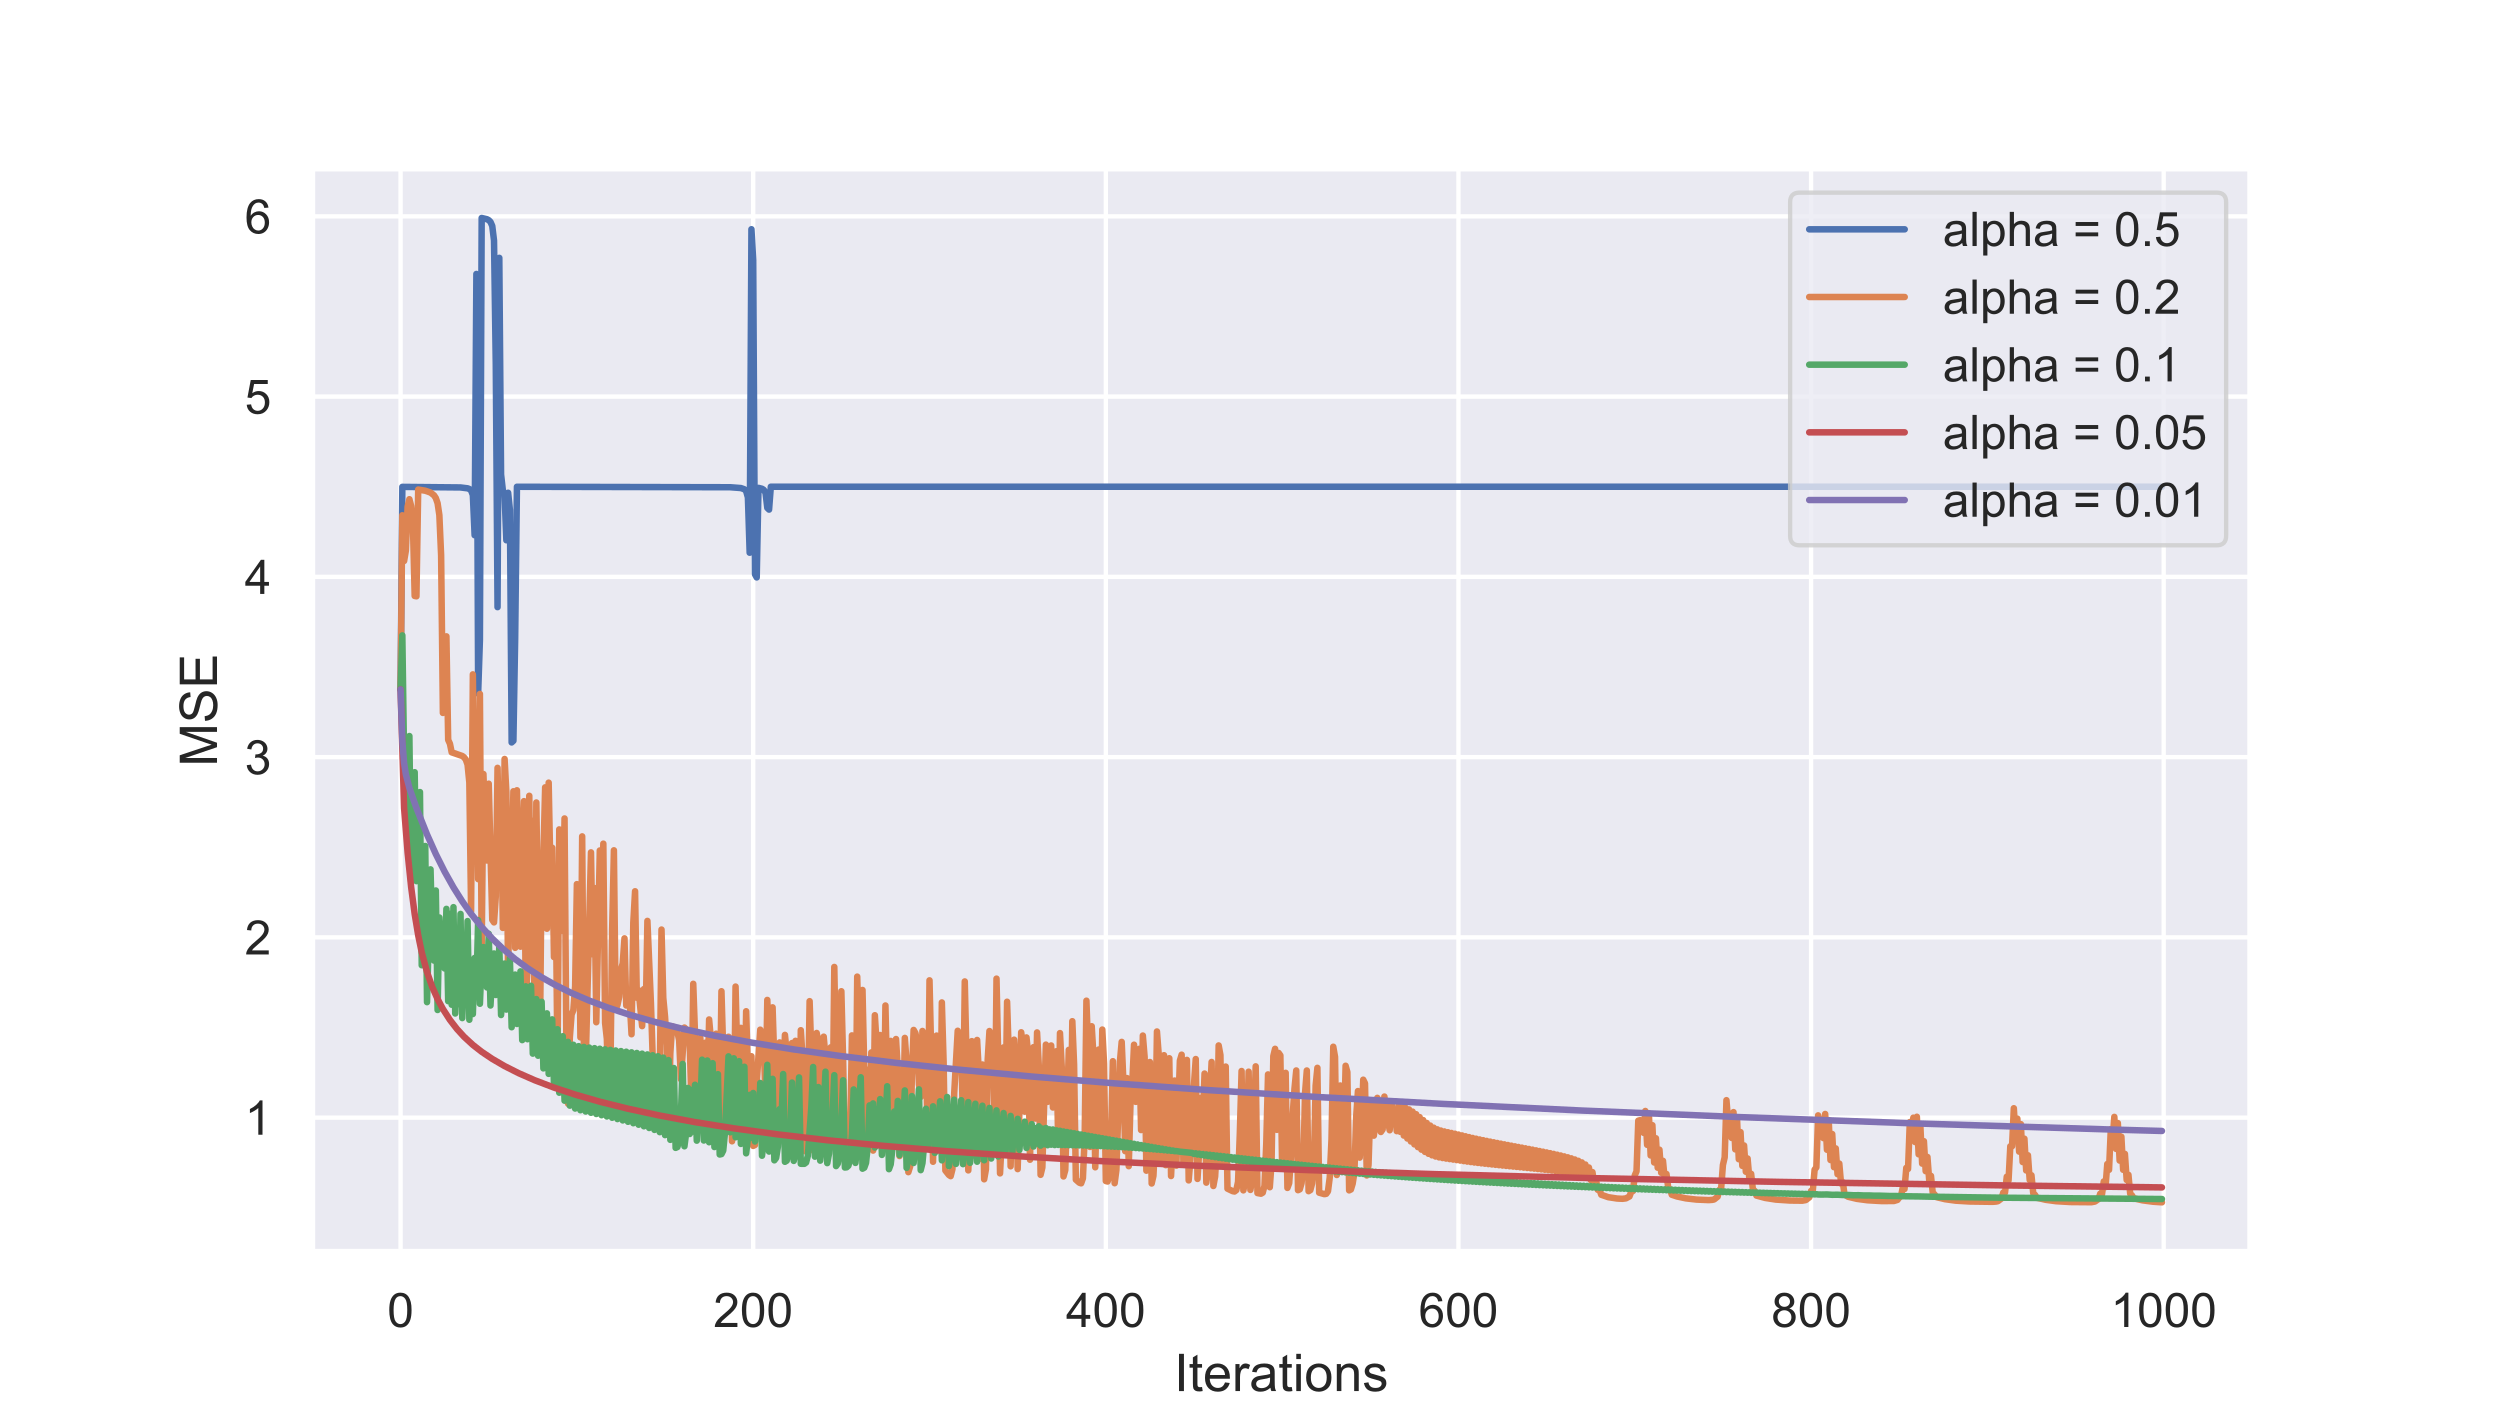 <?xml version="1.0" encoding="utf-8" standalone="no"?>
<!DOCTYPE svg PUBLIC "-//W3C//DTD SVG 1.1//EN"
  "http://www.w3.org/Graphics/SVG/1.1/DTD/svg11.dtd">
<!-- Created with matplotlib (https://matplotlib.org/) -->
<svg height="324pt" version="1.1" viewBox="0 0 576 324" width="576pt" xmlns="http://www.w3.org/2000/svg" xmlns:xlink="http://www.w3.org/1999/xlink">
 <defs>
  <style type="text/css">*{stroke-linecap:butt;stroke-linejoin:round;}</style>
 </defs>
 <g id="figure_1">
  <g id="patch_1">
   <path d="M 0 324 
L 576 324 
L 576 0 
L 0 0 
z
" style="fill:#ffffff;"/>
  </g>
  <g id="axes_1">
   <g id="patch_2">
    <path d="M 72 288.36 
L 518.4 288.36 
L 518.4 38.88 
L 72 38.88 
z
" style="fill:#eaeaf2;"/>
   </g>
   <g id="matplotlib.axis_1">
    <g id="xtick_1">
     <g id="line2d_1">
      <path clip-path="url(#pee619eac71)" d="M 92.291 288.36 
L 92.291 38.88 
" style="fill:none;stroke:#ffffff;stroke-linecap:round;"/>
     </g>
     <g id="text_1">
      <!-- 0 -->
      <g style="fill:#262626;" transform="translate(89.232 305.734)scale(0.11 -0.11)">
       <defs>
        <path d="M 4.156 35.297 
Q 4.156 48 6.766 55.734 
Q 9.375 63.484 14.516 67.672 
Q 19.672 71.875 27.484 71.875 
Q 33.25 71.875 37.594 69.547 
Q 41.938 67.234 44.766 62.859 
Q 47.609 58.5 49.219 52.219 
Q 50.828 45.953 50.828 35.297 
Q 50.828 22.703 48.234 14.969 
Q 45.656 7.234 40.5 3 
Q 35.359 -1.219 27.484 -1.219 
Q 17.141 -1.219 11.234 6.203 
Q 4.156 15.141 4.156 35.297 
z
M 13.188 35.297 
Q 13.188 17.672 17.312 11.828 
Q 21.438 6 27.484 6 
Q 33.547 6 37.672 11.859 
Q 41.797 17.719 41.797 35.297 
Q 41.797 52.984 37.672 58.781 
Q 33.547 64.594 27.391 64.594 
Q 21.344 64.594 17.719 59.469 
Q 13.188 52.938 13.188 35.297 
z
" id="ArialMT-48"/>
       </defs>
       <use xlink:href="#ArialMT-48"/>
      </g>
     </g>
    </g>
    <g id="xtick_2">
     <g id="line2d_2">
      <path clip-path="url(#pee619eac71)" d="M 173.536 288.36 
L 173.536 38.88 
" style="fill:none;stroke:#ffffff;stroke-linecap:round;"/>
     </g>
     <g id="text_2">
      <!-- 200 -->
      <g style="fill:#262626;" transform="translate(164.36 305.734)scale(0.11 -0.11)">
       <defs>
        <path d="M 50.344 8.453 
L 50.344 0 
L 3.031 0 
Q 2.938 3.172 4.047 6.109 
Q 5.859 10.938 9.828 15.625 
Q 13.812 20.312 21.344 26.469 
Q 33.016 36.031 37.109 41.625 
Q 41.219 47.219 41.219 52.203 
Q 41.219 57.422 37.469 61 
Q 33.734 64.594 27.734 64.594 
Q 21.391 64.594 17.578 60.781 
Q 13.766 56.984 13.719 50.25 
L 4.688 51.172 
Q 5.609 61.281 11.656 66.578 
Q 17.719 71.875 27.938 71.875 
Q 38.234 71.875 44.234 66.156 
Q 50.25 60.453 50.25 52 
Q 50.25 47.703 48.484 43.547 
Q 46.734 39.406 42.656 34.812 
Q 38.578 30.219 29.109 22.219 
Q 21.188 15.578 18.938 13.203 
Q 16.703 10.844 15.234 8.453 
z
" id="ArialMT-50"/>
       </defs>
       <use xlink:href="#ArialMT-50"/>
       <use x="55.615" xlink:href="#ArialMT-48"/>
       <use x="111.23" xlink:href="#ArialMT-48"/>
      </g>
     </g>
    </g>
    <g id="xtick_3">
     <g id="line2d_3">
      <path clip-path="url(#pee619eac71)" d="M 254.781 288.36 
L 254.781 38.88 
" style="fill:none;stroke:#ffffff;stroke-linecap:round;"/>
     </g>
     <g id="text_3">
      <!-- 400 -->
      <g style="fill:#262626;" transform="translate(245.605 305.734)scale(0.11 -0.11)">
       <defs>
        <path d="M 32.328 0 
L 32.328 17.141 
L 1.266 17.141 
L 1.266 25.203 
L 33.938 71.578 
L 41.109 71.578 
L 41.109 25.203 
L 50.781 25.203 
L 50.781 17.141 
L 41.109 17.141 
L 41.109 0 
z
M 32.328 25.203 
L 32.328 57.469 
L 9.906 25.203 
z
" id="ArialMT-52"/>
       </defs>
       <use xlink:href="#ArialMT-52"/>
       <use x="55.615" xlink:href="#ArialMT-48"/>
       <use x="111.23" xlink:href="#ArialMT-48"/>
      </g>
     </g>
    </g>
    <g id="xtick_4">
     <g id="line2d_4">
      <path clip-path="url(#pee619eac71)" d="M 336.026 288.36 
L 336.026 38.88 
" style="fill:none;stroke:#ffffff;stroke-linecap:round;"/>
     </g>
     <g id="text_4">
      <!-- 600 -->
      <g style="fill:#262626;" transform="translate(326.85 305.734)scale(0.11 -0.11)">
       <defs>
        <path d="M 49.75 54.047 
L 41.016 53.375 
Q 39.844 58.547 37.703 60.891 
Q 34.125 64.656 28.906 64.656 
Q 24.703 64.656 21.531 62.312 
Q 17.391 59.281 14.984 53.469 
Q 12.594 47.656 12.5 36.922 
Q 15.672 41.75 20.266 44.094 
Q 24.859 46.438 29.891 46.438 
Q 38.672 46.438 44.844 39.969 
Q 51.031 33.5 51.031 23.25 
Q 51.031 16.5 48.125 10.719 
Q 45.219 4.938 40.141 1.859 
Q 35.062 -1.219 28.609 -1.219 
Q 17.625 -1.219 10.688 6.859 
Q 3.766 14.938 3.766 33.5 
Q 3.766 54.25 11.422 63.672 
Q 18.109 71.875 29.438 71.875 
Q 37.891 71.875 43.281 67.141 
Q 48.688 62.406 49.75 54.047 
z
M 13.875 23.188 
Q 13.875 18.656 15.797 14.5 
Q 17.719 10.359 21.188 8.172 
Q 24.656 6 28.469 6 
Q 34.031 6 38.031 10.484 
Q 42.047 14.984 42.047 22.703 
Q 42.047 30.125 38.078 34.391 
Q 34.125 38.672 28.125 38.672 
Q 22.172 38.672 18.016 34.391 
Q 13.875 30.125 13.875 23.188 
z
" id="ArialMT-54"/>
       </defs>
       <use xlink:href="#ArialMT-54"/>
       <use x="55.615" xlink:href="#ArialMT-48"/>
       <use x="111.23" xlink:href="#ArialMT-48"/>
      </g>
     </g>
    </g>
    <g id="xtick_5">
     <g id="line2d_5">
      <path clip-path="url(#pee619eac71)" d="M 417.27 288.36 
L 417.27 38.88 
" style="fill:none;stroke:#ffffff;stroke-linecap:round;"/>
     </g>
     <g id="text_5">
      <!-- 800 -->
      <g style="fill:#262626;" transform="translate(408.095 305.734)scale(0.11 -0.11)">
       <defs>
        <path d="M 17.672 38.812 
Q 12.203 40.828 9.562 44.531 
Q 6.938 48.25 6.938 53.422 
Q 6.938 61.234 12.547 66.547 
Q 18.172 71.875 27.484 71.875 
Q 36.859 71.875 42.578 66.422 
Q 48.297 60.984 48.297 53.172 
Q 48.297 48.188 45.672 44.5 
Q 43.062 40.828 37.75 38.812 
Q 44.344 36.672 47.781 31.875 
Q 51.219 27.094 51.219 20.453 
Q 51.219 11.281 44.719 5.031 
Q 38.234 -1.219 27.641 -1.219 
Q 17.047 -1.219 10.547 5.047 
Q 4.047 11.328 4.047 20.703 
Q 4.047 27.688 7.594 32.391 
Q 11.141 37.109 17.672 38.812 
z
M 15.922 53.719 
Q 15.922 48.641 19.188 45.406 
Q 22.469 42.188 27.688 42.188 
Q 32.766 42.188 36.016 45.375 
Q 39.266 48.578 39.266 53.219 
Q 39.266 58.062 35.906 61.359 
Q 32.562 64.656 27.594 64.656 
Q 22.562 64.656 19.234 61.422 
Q 15.922 58.203 15.922 53.719 
z
M 13.094 20.656 
Q 13.094 16.891 14.875 13.375 
Q 16.656 9.859 20.172 7.922 
Q 23.688 6 27.734 6 
Q 34.031 6 38.125 10.047 
Q 42.234 14.109 42.234 20.359 
Q 42.234 26.703 38.016 30.859 
Q 33.797 35.016 27.438 35.016 
Q 21.234 35.016 17.156 30.906 
Q 13.094 26.812 13.094 20.656 
z
" id="ArialMT-56"/>
       </defs>
       <use xlink:href="#ArialMT-56"/>
       <use x="55.615" xlink:href="#ArialMT-48"/>
       <use x="111.23" xlink:href="#ArialMT-48"/>
      </g>
     </g>
    </g>
    <g id="xtick_6">
     <g id="line2d_6">
      <path clip-path="url(#pee619eac71)" d="M 498.515 288.36 
L 498.515 38.88 
" style="fill:none;stroke:#ffffff;stroke-linecap:round;"/>
     </g>
     <g id="text_6">
      <!-- 1000 -->
      <g style="fill:#262626;" transform="translate(486.281 305.734)scale(0.11 -0.11)">
       <defs>
        <path d="M 37.25 0 
L 28.469 0 
L 28.469 56 
Q 25.297 52.984 20.141 49.953 
Q 14.984 46.922 10.891 45.406 
L 10.891 53.906 
Q 18.266 57.375 23.781 62.297 
Q 29.297 67.234 31.594 71.875 
L 37.25 71.875 
z
" id="ArialMT-49"/>
       </defs>
       <use xlink:href="#ArialMT-49"/>
       <use x="55.615" xlink:href="#ArialMT-48"/>
       <use x="111.23" xlink:href="#ArialMT-48"/>
       <use x="166.846" xlink:href="#ArialMT-48"/>
      </g>
     </g>
    </g>
    <g id="text_7">
     <!-- Iterations -->
     <g style="fill:#262626;" transform="translate(270.522 320.509)scale(0.12 -0.12)">
      <defs>
       <path d="M 9.328 0 
L 9.328 71.578 
L 18.797 71.578 
L 18.797 0 
z
" id="ArialMT-73"/>
       <path d="M 25.781 7.859 
L 27.047 0.094 
Q 23.344 -0.688 20.406 -0.688 
Q 15.625 -0.688 12.984 0.828 
Q 10.359 2.344 9.281 4.812 
Q 8.203 7.281 8.203 15.188 
L 8.203 45.016 
L 1.766 45.016 
L 1.766 51.859 
L 8.203 51.859 
L 8.203 64.703 
L 16.938 69.969 
L 16.938 51.859 
L 25.781 51.859 
L 25.781 45.016 
L 16.938 45.016 
L 16.938 14.703 
Q 16.938 10.938 17.406 9.859 
Q 17.875 8.797 18.922 8.156 
Q 19.969 7.516 21.922 7.516 
Q 23.391 7.516 25.781 7.859 
z
" id="ArialMT-116"/>
       <path d="M 42.094 16.703 
L 51.172 15.578 
Q 49.031 7.625 43.219 3.219 
Q 37.406 -1.172 28.375 -1.172 
Q 17 -1.172 10.328 5.828 
Q 3.656 12.844 3.656 25.484 
Q 3.656 38.578 10.391 45.797 
Q 17.141 53.031 27.875 53.031 
Q 38.281 53.031 44.875 45.953 
Q 51.469 38.875 51.469 26.031 
Q 51.469 25.25 51.422 23.688 
L 12.75 23.688 
Q 13.234 15.141 17.578 10.594 
Q 21.922 6.062 28.422 6.062 
Q 33.25 6.062 36.672 8.594 
Q 40.094 11.141 42.094 16.703 
z
M 13.234 30.906 
L 42.188 30.906 
Q 41.609 37.453 38.875 40.719 
Q 34.672 45.797 27.984 45.797 
Q 21.922 45.797 17.797 41.75 
Q 13.672 37.703 13.234 30.906 
z
" id="ArialMT-101"/>
       <path d="M 6.5 0 
L 6.5 51.859 
L 14.406 51.859 
L 14.406 44 
Q 17.438 49.516 20 51.266 
Q 22.562 53.031 25.641 53.031 
Q 30.078 53.031 34.672 50.203 
L 31.641 42.047 
Q 28.422 43.953 25.203 43.953 
Q 22.312 43.953 20.016 42.219 
Q 17.719 40.484 16.75 37.406 
Q 15.281 32.719 15.281 27.156 
L 15.281 0 
z
" id="ArialMT-114"/>
       <path d="M 40.438 6.391 
Q 35.547 2.25 31.031 0.531 
Q 26.516 -1.172 21.344 -1.172 
Q 12.797 -1.172 8.203 3 
Q 3.609 7.172 3.609 13.672 
Q 3.609 17.484 5.344 20.625 
Q 7.078 23.781 9.891 25.688 
Q 12.703 27.594 16.219 28.562 
Q 18.797 29.25 24.031 29.891 
Q 34.672 31.156 39.703 32.906 
Q 39.75 34.719 39.75 35.203 
Q 39.75 40.578 37.25 42.781 
Q 33.891 45.75 27.25 45.75 
Q 21.047 45.75 18.094 43.578 
Q 15.141 41.406 13.719 35.891 
L 5.125 37.062 
Q 6.297 42.578 8.984 45.969 
Q 11.672 49.359 16.75 51.188 
Q 21.828 53.031 28.516 53.031 
Q 35.156 53.031 39.297 51.469 
Q 43.453 49.906 45.406 47.531 
Q 47.359 45.172 48.141 41.547 
Q 48.578 39.312 48.578 33.453 
L 48.578 21.734 
Q 48.578 9.469 49.141 6.219 
Q 49.703 2.984 51.375 0 
L 42.188 0 
Q 40.828 2.734 40.438 6.391 
z
M 39.703 26.031 
Q 34.906 24.078 25.344 22.703 
Q 19.922 21.922 17.672 20.938 
Q 15.438 19.969 14.203 18.094 
Q 12.984 16.219 12.984 13.922 
Q 12.984 10.406 15.641 8.062 
Q 18.312 5.719 23.438 5.719 
Q 28.516 5.719 32.469 7.938 
Q 36.422 10.156 38.281 14.016 
Q 39.703 17 39.703 22.797 
z
" id="ArialMT-97"/>
       <path d="M 6.641 61.469 
L 6.641 71.578 
L 15.438 71.578 
L 15.438 61.469 
z
M 6.641 0 
L 6.641 51.859 
L 15.438 51.859 
L 15.438 0 
z
" id="ArialMT-105"/>
       <path d="M 3.328 25.922 
Q 3.328 40.328 11.328 47.266 
Q 18.016 53.031 27.641 53.031 
Q 38.328 53.031 45.109 46.016 
Q 51.906 39.016 51.906 26.656 
Q 51.906 16.656 48.906 10.906 
Q 45.906 5.172 40.156 2 
Q 34.422 -1.172 27.641 -1.172 
Q 16.75 -1.172 10.031 5.812 
Q 3.328 12.797 3.328 25.922 
z
M 12.359 25.922 
Q 12.359 15.969 16.703 11.016 
Q 21.047 6.062 27.641 6.062 
Q 34.188 6.062 38.531 11.031 
Q 42.875 16.016 42.875 26.219 
Q 42.875 35.844 38.5 40.797 
Q 34.125 45.75 27.641 45.75 
Q 21.047 45.75 16.703 40.812 
Q 12.359 35.891 12.359 25.922 
z
" id="ArialMT-111"/>
       <path d="M 6.594 0 
L 6.594 51.859 
L 14.5 51.859 
L 14.5 44.484 
Q 20.219 53.031 31 53.031 
Q 35.688 53.031 39.625 51.344 
Q 43.562 49.656 45.516 46.922 
Q 47.469 44.188 48.25 40.438 
Q 48.734 37.984 48.734 31.891 
L 48.734 0 
L 39.938 0 
L 39.938 31.547 
Q 39.938 36.922 38.906 39.578 
Q 37.891 42.234 35.281 43.812 
Q 32.672 45.406 29.156 45.406 
Q 23.531 45.406 19.453 41.844 
Q 15.375 38.281 15.375 28.328 
L 15.375 0 
z
" id="ArialMT-110"/>
       <path d="M 3.078 15.484 
L 11.766 16.844 
Q 12.5 11.625 15.844 8.844 
Q 19.188 6.062 25.203 6.062 
Q 31.25 6.062 34.172 8.516 
Q 37.109 10.984 37.109 14.312 
Q 37.109 17.281 34.516 19 
Q 32.719 20.172 25.531 21.969 
Q 15.875 24.422 12.141 26.203 
Q 8.406 27.984 6.469 31.125 
Q 4.547 34.281 4.547 38.094 
Q 4.547 41.547 6.125 44.5 
Q 7.719 47.469 10.453 49.422 
Q 12.5 50.922 16.031 51.969 
Q 19.578 53.031 23.641 53.031 
Q 29.734 53.031 34.344 51.266 
Q 38.969 49.516 41.156 46.5 
Q 43.359 43.5 44.188 38.484 
L 35.594 37.312 
Q 35.016 41.312 32.203 43.547 
Q 29.391 45.797 24.266 45.797 
Q 18.219 45.797 15.625 43.797 
Q 13.031 41.797 13.031 39.109 
Q 13.031 37.406 14.109 36.031 
Q 15.188 34.625 17.484 33.688 
Q 18.797 33.203 25.25 31.453 
Q 34.578 28.953 38.25 27.359 
Q 41.938 25.781 44.031 22.75 
Q 46.141 19.734 46.141 15.234 
Q 46.141 10.844 43.578 6.953 
Q 41.016 3.078 36.172 0.953 
Q 31.344 -1.172 25.25 -1.172 
Q 15.141 -1.172 9.844 3.031 
Q 4.547 7.234 3.078 15.484 
z
" id="ArialMT-115"/>
      </defs>
      <use xlink:href="#ArialMT-73"/>
      <use x="27.783" xlink:href="#ArialMT-116"/>
      <use x="55.566" xlink:href="#ArialMT-101"/>
      <use x="111.182" xlink:href="#ArialMT-114"/>
      <use x="144.482" xlink:href="#ArialMT-97"/>
      <use x="200.098" xlink:href="#ArialMT-116"/>
      <use x="227.881" xlink:href="#ArialMT-105"/>
      <use x="250.098" xlink:href="#ArialMT-111"/>
      <use x="305.713" xlink:href="#ArialMT-110"/>
      <use x="361.328" xlink:href="#ArialMT-115"/>
     </g>
    </g>
   </g>
   <g id="matplotlib.axis_2">
    <g id="ytick_1">
     <g id="line2d_7">
      <path clip-path="url(#pee619eac71)" d="M 72 257.504 
L 518.4 257.504 
" style="fill:none;stroke:#ffffff;stroke-linecap:round;"/>
     </g>
     <g id="text_8">
      <!-- 1 -->
      <g style="fill:#262626;" transform="translate(56.383 261.441)scale(0.11 -0.11)">
       <use xlink:href="#ArialMT-49"/>
      </g>
     </g>
    </g>
    <g id="ytick_2">
     <g id="line2d_8">
      <path clip-path="url(#pee619eac71)" d="M 72 215.972 
L 518.4 215.972 
" style="fill:none;stroke:#ffffff;stroke-linecap:round;"/>
     </g>
     <g id="text_9">
      <!-- 2 -->
      <g style="fill:#262626;" transform="translate(56.383 219.909)scale(0.11 -0.11)">
       <use xlink:href="#ArialMT-50"/>
      </g>
     </g>
    </g>
    <g id="ytick_3">
     <g id="line2d_9">
      <path clip-path="url(#pee619eac71)" d="M 72 174.441 
L 518.4 174.441 
" style="fill:none;stroke:#ffffff;stroke-linecap:round;"/>
     </g>
     <g id="text_10">
      <!-- 3 -->
      <g style="fill:#262626;" transform="translate(56.383 178.377)scale(0.11 -0.11)">
       <defs>
        <path d="M 4.203 18.891 
L 12.984 20.062 
Q 14.5 12.594 18.141 9.297 
Q 21.781 6 27 6 
Q 33.203 6 37.469 10.297 
Q 41.75 14.594 41.75 20.953 
Q 41.75 27 37.797 30.922 
Q 33.844 34.859 27.734 34.859 
Q 25.25 34.859 21.531 33.891 
L 22.516 41.609 
Q 23.391 41.5 23.922 41.5 
Q 29.547 41.5 34.031 44.422 
Q 38.531 47.359 38.531 53.469 
Q 38.531 58.297 35.25 61.469 
Q 31.984 64.656 26.812 64.656 
Q 21.688 64.656 18.266 61.422 
Q 14.844 58.203 13.875 51.766 
L 5.078 53.328 
Q 6.688 62.156 12.391 67.016 
Q 18.109 71.875 26.609 71.875 
Q 32.469 71.875 37.391 69.359 
Q 42.328 66.844 44.938 62.5 
Q 47.562 58.156 47.562 53.266 
Q 47.562 48.641 45.062 44.828 
Q 42.578 41.016 37.703 38.766 
Q 44.047 37.312 47.562 32.688 
Q 51.078 28.078 51.078 21.141 
Q 51.078 11.766 44.234 5.25 
Q 37.406 -1.266 26.953 -1.266 
Q 17.531 -1.266 11.297 4.344 
Q 5.078 9.969 4.203 18.891 
z
" id="ArialMT-51"/>
       </defs>
       <use xlink:href="#ArialMT-51"/>
      </g>
     </g>
    </g>
    <g id="ytick_4">
     <g id="line2d_10">
      <path clip-path="url(#pee619eac71)" d="M 72 132.909 
L 518.4 132.909 
" style="fill:none;stroke:#ffffff;stroke-linecap:round;"/>
     </g>
     <g id="text_11">
      <!-- 4 -->
      <g style="fill:#262626;" transform="translate(56.383 136.846)scale(0.11 -0.11)">
       <use xlink:href="#ArialMT-52"/>
      </g>
     </g>
    </g>
    <g id="ytick_5">
     <g id="line2d_11">
      <path clip-path="url(#pee619eac71)" d="M 72 91.377 
L 518.4 91.377 
" style="fill:none;stroke:#ffffff;stroke-linecap:round;"/>
     </g>
     <g id="text_12">
      <!-- 5 -->
      <g style="fill:#262626;" transform="translate(56.383 95.314)scale(0.11 -0.11)">
       <defs>
        <path d="M 4.156 18.75 
L 13.375 19.531 
Q 14.406 12.797 18.141 9.391 
Q 21.875 6 27.156 6 
Q 33.5 6 37.891 10.781 
Q 42.281 15.578 42.281 23.484 
Q 42.281 31 38.062 35.344 
Q 33.844 39.703 27 39.703 
Q 22.75 39.703 19.328 37.766 
Q 15.922 35.844 13.969 32.766 
L 5.719 33.844 
L 12.641 70.609 
L 48.25 70.609 
L 48.25 62.203 
L 19.672 62.203 
L 15.828 42.969 
Q 22.266 47.469 29.344 47.469 
Q 38.719 47.469 45.156 40.969 
Q 51.609 34.469 51.609 24.266 
Q 51.609 14.547 45.953 7.469 
Q 39.062 -1.219 27.156 -1.219 
Q 17.391 -1.219 11.203 4.25 
Q 5.031 9.719 4.156 18.75 
z
" id="ArialMT-53"/>
       </defs>
       <use xlink:href="#ArialMT-53"/>
      </g>
     </g>
    </g>
    <g id="ytick_6">
     <g id="line2d_12">
      <path clip-path="url(#pee619eac71)" d="M 72 49.845 
L 518.4 49.845 
" style="fill:none;stroke:#ffffff;stroke-linecap:round;"/>
     </g>
     <g id="text_13">
      <!-- 6 -->
      <g style="fill:#262626;" transform="translate(56.383 53.782)scale(0.11 -0.11)">
       <use xlink:href="#ArialMT-54"/>
      </g>
     </g>
    </g>
    <g id="text_14">
     <!-- MSE -->
     <g style="fill:#262626;" transform="translate(49.998 176.622)rotate(-90)scale(0.12 -0.12)">
      <defs>
       <path d="M 7.422 0 
L 7.422 71.578 
L 21.688 71.578 
L 38.625 20.906 
Q 40.969 13.812 42.047 10.297 
Q 43.266 14.203 45.844 21.781 
L 62.984 71.578 
L 75.734 71.578 
L 75.734 0 
L 66.609 0 
L 66.609 59.906 
L 45.797 0 
L 37.25 0 
L 16.547 60.938 
L 16.547 0 
z
" id="ArialMT-77"/>
       <path d="M 4.5 23 
L 13.422 23.781 
Q 14.062 18.406 16.375 14.969 
Q 18.703 11.531 23.578 9.406 
Q 28.469 7.281 34.578 7.281 
Q 39.984 7.281 44.141 8.891 
Q 48.297 10.5 50.312 13.297 
Q 52.344 16.109 52.344 19.438 
Q 52.344 22.797 50.391 25.312 
Q 48.438 27.828 43.953 29.547 
Q 41.062 30.672 31.203 33.031 
Q 21.344 35.406 17.391 37.5 
Q 12.25 40.188 9.734 44.156 
Q 7.234 48.141 7.234 53.078 
Q 7.234 58.5 10.297 63.203 
Q 13.375 67.922 19.281 70.359 
Q 25.203 72.797 32.422 72.797 
Q 40.375 72.797 46.453 70.234 
Q 52.547 67.672 55.812 62.688 
Q 59.078 57.719 59.328 51.422 
L 50.25 50.734 
Q 49.516 57.516 45.281 60.984 
Q 41.062 64.453 32.812 64.453 
Q 24.219 64.453 20.281 61.297 
Q 16.359 58.156 16.359 53.719 
Q 16.359 49.859 19.141 47.359 
Q 21.875 44.875 33.422 42.266 
Q 44.969 39.656 49.266 37.703 
Q 55.516 34.812 58.484 30.391 
Q 61.469 25.984 61.469 20.219 
Q 61.469 14.5 58.203 9.438 
Q 54.938 4.391 48.797 1.578 
Q 42.672 -1.219 35.016 -1.219 
Q 25.297 -1.219 18.719 1.609 
Q 12.156 4.438 8.422 10.125 
Q 4.688 15.828 4.5 23 
z
" id="ArialMT-83"/>
       <path d="M 7.906 0 
L 7.906 71.578 
L 59.672 71.578 
L 59.672 63.141 
L 17.391 63.141 
L 17.391 41.219 
L 56.984 41.219 
L 56.984 32.812 
L 17.391 32.812 
L 17.391 8.453 
L 61.328 8.453 
L 61.328 0 
z
" id="ArialMT-69"/>
      </defs>
      <use xlink:href="#ArialMT-77"/>
      <use x="83.301" xlink:href="#ArialMT-83"/>
      <use x="150" xlink:href="#ArialMT-69"/>
     </g>
    </g>
   </g>
   <g id="line2d_13">
    <path clip-path="url(#pee619eac71)" d="M 92.291 158.866 
L 92.697 112.176 
L 106.103 112.308 
L 107.727 112.509 
L 108.134 112.661 
L 108.54 112.993 
L 108.946 114.069 
L 109.352 123.312 
L 109.759 63.125 
L 110.165 159.763 
L 110.571 147.42 
L 110.977 50.22 
L 112.196 50.509 
L 112.602 50.727 
L 113.008 51.131 
L 113.415 52.067 
L 113.821 55.411 
L 114.227 83.998 
L 114.633 139.883 
L 115.039 59.412 
L 115.446 109.323 
L 115.852 112.912 
L 116.258 114.159 
L 116.664 124.473 
L 117.071 113.538 
L 117.477 117.447 
L 117.883 171.055 
L 118.289 170.676 
L 118.695 146.982 
L 119.102 112.152 
L 168.255 112.261 
L 170.692 112.447 
L 171.505 112.728 
L 171.911 113.145 
L 172.317 114.604 
L 172.723 127.345 
L 173.13 52.818 
L 173.536 59.95 
L 173.942 132.294 
L 174.348 133.037 
L 174.754 112.407 
L 175.567 112.609 
L 175.973 112.865 
L 176.379 113.551 
L 176.786 117.013 
L 177.192 117.41 
L 177.598 112.144 
L 498.109 112.145 
L 498.109 112.145 
" style="fill:none;stroke:#4c72b0;stroke-linecap:round;stroke-width:1.5;"/>
   </g>
   <g id="line2d_14">
    <path clip-path="url(#pee619eac71)" d="M 92.291 158.866 
L 92.697 118.721 
L 93.103 129.249 
L 93.51 126.859 
L 93.916 116.735 
L 94.322 115.021 
L 94.728 116.594 
L 95.134 120.743 
L 95.541 137.311 
L 95.947 137.387 
L 96.353 112.796 
L 97.978 113.06 
L 99.197 113.489 
L 100.009 114.131 
L 100.415 114.76 
L 100.822 115.937 
L 101.228 118.685 
L 101.634 127.954 
L 102.04 164.26 
L 102.447 163.462 
L 102.853 146.615 
L 103.259 170.464 
L 103.665 171.361 
L 104.071 173.338 
L 106.509 174.18 
L 106.915 174.484 
L 107.321 175.007 
L 107.727 176.169 
L 108.134 180.303 
L 108.54 209.945 
L 108.946 155.376 
L 109.352 192.421 
L 109.759 172.026 
L 110.165 202.553 
L 110.571 159.887 
L 110.977 218.964 
L 111.383 178.335 
L 111.79 190.032 
L 112.196 198.26 
L 112.602 180.568 
L 113.415 211.92 
L 113.821 212.518 
L 114.227 206.594 
L 114.633 176.916 
L 115.039 197.022 
L 115.446 180.772 
L 115.852 213.793 
L 116.258 174.871 
L 116.664 182.506 
L 117.071 225.95 
L 117.477 192.193 
L 117.883 199.514 
L 118.289 182.31 
L 118.695 218.38 
L 119.102 182.082 
L 119.508 204.438 
L 119.914 218.113 
L 120.32 198.455 
L 120.727 184.584 
L 121.133 230.53 
L 121.539 223.095 
L 121.945 183.352 
L 122.352 223.335 
L 122.758 189.125 
L 123.164 234.291 
L 123.57 184.898 
L 124.383 241.668 
L 124.789 199.995 
L 125.195 197.32 
L 125.601 181.403 
L 126.008 213.975 
L 126.414 180.325 
L 126.82 200.996 
L 127.226 195.315 
L 127.632 220.509 
L 128.039 205.423 
L 128.445 246.086 
L 128.851 191.096 
L 129.257 194.372 
L 129.664 214.468 
L 130.07 188.576 
L 130.476 239.17 
L 130.882 254.289 
L 131.288 239.028 
L 131.695 233.735 
L 132.101 232.737 
L 132.507 227.262 
L 132.913 203.704 
L 133.32 203.898 
L 133.726 239.005 
L 134.132 192.704 
L 134.538 243.956 
L 134.944 244.981 
L 136.163 196.39 
L 136.569 219.875 
L 136.976 204.61 
L 137.382 235.52 
L 138.194 195.961 
L 138.6 210.928 
L 139.007 194.381 
L 139.413 235.685 
L 139.819 239.361 
L 140.225 254.207 
L 140.632 248.274 
L 141.038 214.19 
L 141.444 195.914 
L 141.85 232.578 
L 142.257 231.563 
L 142.663 229.696 
L 143.069 223.458 
L 143.475 221.951 
L 143.881 216.197 
L 144.288 231.671 
L 144.694 230.612 
L 145.1 230.966 
L 145.506 238.289 
L 145.913 212.543 
L 146.319 205.348 
L 146.725 229.879 
L 147.131 228.148 
L 147.944 236.415 
L 148.35 227.881 
L 148.756 234.607 
L 149.162 212.176 
L 149.975 231.108 
L 150.381 243.63 
L 150.787 250.729 
L 151.193 248.255 
L 151.6 253.131 
L 152.006 248.765 
L 152.412 214.171 
L 152.818 229.895 
L 153.225 234.252 
L 153.631 240.792 
L 154.037 261.518 
L 154.443 242.667 
L 154.849 236.461 
L 155.256 236.665 
L 155.662 237.015 
L 156.068 237.726 
L 156.474 239.668 
L 156.881 248.657 
L 157.693 236.749 
L 158.099 237.156 
L 158.505 238.029 
L 158.912 240.66 
L 159.318 254.373 
L 159.724 226.669 
L 160.537 249.857 
L 160.943 241.177 
L 161.349 239.144 
L 161.755 245.451 
L 162.162 257.552 
L 162.568 240.222 
L 162.974 251.61 
L 163.38 234.885 
L 163.786 239.392 
L 164.599 253.383 
L 165.005 238.171 
L 165.411 241.064 
L 165.818 256.417 
L 166.224 228.381 
L 166.63 242.164 
L 167.036 260.472 
L 167.442 243.524 
L 167.849 238.865 
L 168.255 243.974 
L 168.661 262.953 
L 169.067 258.647 
L 169.474 227.308 
L 170.286 259.953 
L 170.692 236.821 
L 171.098 241.201 
L 171.505 256.757 
L 171.911 232.994 
L 172.723 259.681 
L 173.13 243.359 
L 173.536 264.017 
L 173.942 263.799 
L 174.348 249.467 
L 175.161 237.237 
L 175.567 238.069 
L 175.973 240.54 
L 176.379 253.63 
L 176.786 230.386 
L 177.192 240.807 
L 177.598 254.905 
L 178.004 232.094 
L 178.41 244.76 
L 178.817 262.916 
L 179.629 240.178 
L 180.035 240.367 
L 180.442 252.174 
L 180.848 238.44 
L 181.254 242.386 
L 181.66 262.414 
L 182.067 242.502 
L 182.473 240.321 
L 182.879 251.865 
L 183.285 239.809 
L 183.691 242.081 
L 184.098 261.431 
L 184.504 237.363 
L 184.91 243.653 
L 185.316 265.174 
L 185.723 265.306 
L 186.129 254.79 
L 186.535 230.67 
L 186.941 243.005 
L 187.347 265.051 
L 188.16 238 
L 188.566 240.149 
L 188.972 250.951 
L 189.379 242.43 
L 189.785 238.851 
L 190.191 243.593 
L 190.597 266.97 
L 191.003 263.697 
L 191.41 241.3 
L 191.816 258.635 
L 192.222 222.787 
L 193.035 266.947 
L 193.441 262.188 
L 193.847 228.384 
L 194.253 244.082 
L 194.659 267.2 
L 195.066 267.939 
L 195.472 268.187 
L 195.878 261.582 
L 196.284 238.556 
L 196.691 242.211 
L 197.097 264.222 
L 197.503 225.015 
L 198.315 257.68 
L 198.722 228.092 
L 199.534 264.84 
L 199.94 246.47 
L 200.347 264.107 
L 200.753 242.486 
L 201.159 265.092 
L 201.565 233.91 
L 201.971 240.552 
L 202.378 253.368 
L 202.784 238.473 
L 203.19 241.693 
L 203.596 260.38 
L 204.003 231.67 
L 204.409 249.097 
L 204.815 254.568 
L 205.221 239.83 
L 206.034 256.718 
L 206.44 239.395 
L 206.846 246.16 
L 207.252 266.353 
L 207.659 247.983 
L 208.065 260.274 
L 208.471 239.138 
L 208.877 244.806 
L 209.284 270.065 
L 209.69 268.758 
L 210.096 247.712 
L 210.502 237.301 
L 210.908 238.014 
L 211.315 239.996 
L 211.721 249.805 
L 212.127 252.73 
L 212.533 237.54 
L 212.94 238.584 
L 213.346 242.139 
L 213.752 263.888 
L 214.158 225.87 
L 214.564 243.123 
L 214.971 267.667 
L 215.377 247.384 
L 215.783 238.6 
L 216.189 242.167 
L 216.596 263.61 
L 217.002 230.965 
L 217.408 244.632 
L 217.814 269.688 
L 218.627 270.707 
L 219.033 270.985 
L 219.439 269.39 
L 219.845 251.957 
L 220.658 237.492 
L 221.064 238.423 
L 221.47 241.4 
L 221.876 259.238 
L 222.283 226.127 
L 222.689 243.753 
L 223.095 269.657 
L 223.501 260.454 
L 223.908 239.882 
L 224.314 248.874 
L 224.72 260.357 
L 225.126 239.611 
L 225.533 247.225 
L 225.939 266.978 
L 226.345 245.263 
L 226.751 271.708 
L 227.157 269.407 
L 227.564 244.105 
L 227.97 237.553 
L 228.376 238.544 
L 228.782 241.827 
L 229.189 262.049 
L 229.595 225.48 
L 230.001 243.9 
L 230.407 270.346 
L 230.813 262.523 
L 231.22 241.322 
L 231.626 258.519 
L 232.032 230.799 
L 232.438 243.331 
L 232.845 268.709 
L 233.251 251.787 
L 233.657 239.539 
L 234.063 246.671 
L 234.469 269.36 
L 234.876 255.768 
L 235.282 237.84 
L 235.688 241.008 
L 236.094 256.13 
L 236.501 239.031 
L 236.907 242.965 
L 237.313 267.202 
L 237.719 246.314 
L 238.125 241.261 
L 238.532 257.723 
L 238.938 237.876 
L 239.344 245.707 
L 239.75 270.677 
L 240.157 269 
L 240.969 240.683 
L 241.375 253.864 
L 242.188 240.88 
L 242.594 255.167 
L 243 243.586 
L 243.406 242.205 
L 243.813 263.587 
L 244.219 238.026 
L 244.625 245.843 
L 245.031 271.054 
L 245.438 269.585 
L 246.25 241.889 
L 246.656 261.924 
L 247.062 235.287 
L 247.469 245.237 
L 247.875 271.793 
L 248.687 272.5 
L 249.094 272.637 
L 249.5 271.495 
L 249.906 262.143 
L 250.312 230.56 
L 250.718 242.257 
L 251.125 264.254 
L 251.531 236.451 
L 251.937 243.308 
L 252.343 268.944 
L 252.75 253.068 
L 253.156 241.81 
L 253.562 261.365 
L 253.968 237.215 
L 254.374 245.071 
L 254.781 272.109 
L 255.187 272.22 
L 255.593 271.031 
L 255.999 261.539 
L 256.406 244.501 
L 256.812 272.611 
L 257.218 269.55 
L 258.03 244.573 
L 258.437 240.05 
L 258.843 249.526 
L 259.249 265.23 
L 259.655 248.391 
L 260.062 268.689 
L 260.468 254.175 
L 260.874 249.544 
L 261.28 240.702 
L 261.686 253.869 
L 262.093 251.403 
L 262.499 241.648 
L 262.905 260.364 
L 263.311 238.593 
L 263.718 243.482 
L 264.124 269.725 
L 264.936 244.691 
L 265.343 272.674 
L 265.749 270.921 
L 266.155 262.82 
L 266.561 237.655 
L 266.967 242.965 
L 267.374 267.804 
L 267.78 249.066 
L 268.186 243.121 
L 268.592 268.456 
L 268.999 251.866 
L 269.405 243.819 
L 269.811 270.956 
L 270.217 262.279 
L 270.623 248.96 
L 271.03 268.569 
L 271.842 244.391 
L 272.248 243.002 
L 272.655 267.986 
L 273.061 250.584 
L 273.467 244.202 
L 273.873 271.962 
L 274.279 267.021 
L 274.686 255.772 
L 275.498 244.007 
L 275.904 271.62 
L 276.311 264.898 
L 276.717 252.952 
L 277.123 258.241 
L 277.529 247.35 
L 277.935 272.477 
L 278.342 269.28 
L 278.748 253.234 
L 279.154 244.683 
L 279.56 273.253 
L 279.967 271.067 
L 280.373 263.895 
L 280.779 240.873 
L 281.185 243.095 
L 281.591 268.566 
L 281.998 252.511 
L 282.404 245.742 
L 282.81 273.866 
L 284.029 274.449 
L 284.435 274.519 
L 284.841 274.206 
L 285.248 272.31 
L 285.654 261.165 
L 286.06 246.763 
L 286.466 274.255 
L 286.872 272.35 
L 287.279 261.226 
L 287.685 246.916 
L 288.091 274.154 
L 288.497 271.818 
L 289.31 245.689 
L 289.716 274.882 
L 290.528 275.031 
L 290.935 274.785 
L 291.341 273.198 
L 291.747 263.488 
L 292.153 247.548 
L 292.56 273.536 
L 292.966 268.041 
L 293.372 243.329 
L 293.778 241.65 
L 294.184 260.313 
L 294.591 242.592 
L 294.997 243.173 
L 295.403 269.125 
L 295.809 253.497 
L 296.216 247.182 
L 296.622 273.695 
L 297.028 272.595 
L 297.434 266.686 
L 297.84 256.891 
L 298.247 250.836 
L 298.653 246.638 
L 299.059 274.219 
L 299.465 274.018 
L 299.872 272.618 
L 300.278 268.903 
L 300.684 251.833 
L 301.09 246.644 
L 301.496 274.445 
L 301.903 274.201 
L 302.309 272.652 
L 302.715 268.521 
L 303.121 250.126 
L 303.528 246.03 
L 303.934 274.792 
L 305.152 275.135 
L 305.559 275.051 
L 305.965 274.477 
L 306.371 271.303 
L 306.777 262.541 
L 307.184 241.17 
L 307.59 243.504 
L 307.996 270.72 
L 308.402 257.883 
L 308.809 250.103 
L 309.215 269.332 
L 309.621 262.687 
L 310.027 245.553 
L 310.433 247.016 
L 310.84 274.26 
L 311.246 274.057 
L 311.652 272.712 
L 312.058 270.144 
L 312.465 257.266 
L 312.871 251.384 
L 313.277 266.719 
L 313.683 260.161 
L 314.089 248.765 
L 314.496 249.611 
L 314.902 270.823 
L 315.308 268.396 
L 315.714 255.661 
L 316.121 253.866 
L 316.527 261.658 
L 316.933 258.693 
L 317.339 252.947 
L 317.745 254.575 
L 318.152 260.807 
L 318.558 260.216 
L 318.964 252.649 
L 319.37 256.362 
L 319.777 258.136 
L 320.183 260.409 
L 320.589 253.733 
L 320.995 258.725 
L 321.401 255.662 
L 321.808 260.616 
L 322.214 254.658 
L 322.62 260.777 
L 323.026 255.028 
L 323.433 261.634 
L 323.839 255.232 
L 324.245 262.309 
L 324.651 255.617 
L 325.057 262.996 
L 325.464 256.12 
L 325.87 263.661 
L 326.276 256.72 
L 326.682 264.292 
L 327.089 257.385 
L 327.495 264.875 
L 327.901 258.073 
L 328.307 265.393 
L 328.714 258.738 
L 329.12 265.833 
L 329.526 259.332 
L 329.932 266.186 
L 330.338 259.821 
L 330.745 266.456 
L 331.151 260.198 
L 331.557 266.658 
L 331.963 260.477 
L 332.37 266.812 
L 332.776 260.688 
L 333.182 266.938 
L 333.588 260.865 
L 333.994 267.053 
L 334.401 261.035 
L 334.807 267.167 
L 335.213 261.212 
L 335.619 267.283 
L 336.026 261.401 
L 336.432 267.4 
L 336.838 261.598 
L 337.244 267.517 
L 337.65 261.796 
L 338.057 267.63 
L 338.463 261.992 
L 338.869 267.738 
L 339.275 262.18 
L 339.682 267.84 
L 340.088 262.36 
L 340.494 267.937 
L 340.9 262.533 
L 341.306 268.03 
L 341.713 262.701 
L 342.119 268.12 
L 342.525 262.865 
L 342.931 268.207 
L 343.338 263.026 
L 343.744 268.292 
L 344.15 263.185 
L 344.556 268.376 
L 344.962 263.343 
L 345.369 268.459 
L 345.775 263.5 
L 346.181 268.54 
L 346.587 263.656 
L 346.994 268.621 
L 347.4 263.81 
L 347.806 268.701 
L 348.212 263.964 
L 348.619 268.78 
L 349.025 264.116 
L 349.431 268.859 
L 349.837 264.268 
L 350.243 268.938 
L 350.65 264.421 
L 351.056 269.016 
L 351.462 264.573 
L 351.868 269.096 
L 352.275 264.726 
L 352.681 269.176 
L 353.087 264.881 
L 353.493 269.257 
L 353.899 265.037 
L 354.306 269.339 
L 354.712 265.195 
L 355.118 269.423 
L 355.524 265.356 
L 355.931 269.509 
L 356.337 265.52 
L 356.743 269.598 
L 357.149 265.689 
L 357.555 269.69 
L 357.962 265.863 
L 358.368 269.786 
L 358.774 266.043 
L 359.18 269.887 
L 359.587 266.232 
L 359.993 269.994 
L 360.399 266.433 
L 360.805 270.11 
L 361.211 266.648 
L 361.618 270.237 
L 362.024 266.883 
L 362.43 270.379 
L 362.836 267.146 
L 363.243 270.543 
L 363.649 267.452 
L 364.055 270.741 
L 364.461 267.825 
L 364.867 270.994 
L 365.274 268.309 
L 365.68 271.344 
L 366.086 268.993 
L 366.492 271.875 
L 366.899 270.054 
L 367.305 272.754 
L 367.711 271.783 
L 368.117 274.126 
L 368.524 274.094 
L 368.93 275.272 
L 370.555 275.833 
L 372.586 276.143 
L 373.804 276.203 
L 374.617 276.102 
L 375.429 275.664 
L 375.836 274.571 
L 376.242 274.409 
L 376.648 270.817 
L 377.054 269.87 
L 377.46 258.205 
L 377.867 258.086 
L 378.273 258.158 
L 378.679 261.008 
L 379.085 255.972 
L 379.492 263.765 
L 379.898 256.538 
L 380.304 266.217 
L 380.71 259.243 
L 381.116 267.837 
L 381.523 262.257 
L 381.929 269.042 
L 382.335 264.889 
L 382.741 270.204 
L 383.148 267.451 
L 383.554 271.653 
L 383.96 270.489 
L 384.366 273.747 
L 384.772 274.012 
L 385.179 275.269 
L 386.397 275.675 
L 388.429 276.104 
L 390.866 276.384 
L 393.709 276.505 
L 394.522 276.444 
L 394.928 276.355 
L 395.741 275.71 
L 396.147 274.156 
L 396.553 273.811 
L 396.959 268.414 
L 397.365 266.657 
L 397.772 253.485 
L 398.178 258.359 
L 398.584 258.74 
L 398.99 262.181 
L 399.397 256.234 
L 399.803 264.814 
L 400.209 257.695 
L 400.615 267.087 
L 401.021 260.837 
L 401.428 268.611 
L 401.834 263.918 
L 402.24 269.973 
L 402.646 266.916 
L 403.053 271.632 
L 403.459 270.445 
L 403.865 274.023 
L 404.271 274.369 
L 404.677 275.46 
L 406.709 276.008 
L 409.146 276.386 
L 412.396 276.605 
L 415.239 276.638 
L 416.052 276.498 
L 416.864 275.868 
L 417.27 274.389 
L 417.677 274.185 
L 418.083 269.508 
L 418.489 268.954 
L 418.895 256.987 
L 419.302 258.777 
L 419.708 258.614 
L 420.114 262.224 
L 420.52 256.66 
L 420.926 264.9 
L 421.333 258.072 
L 421.739 267.268 
L 422.145 261.283 
L 422.551 268.923 
L 422.958 264.594 
L 423.364 270.529 
L 423.77 268.085 
L 424.176 272.693 
L 424.582 272.413 
L 424.989 275.246 
L 425.801 275.736 
L 427.832 276.218 
L 430.27 276.544 
L 433.519 276.729 
L 436.363 276.713 
L 437.175 276.459 
L 437.582 275.918 
L 437.988 275.62 
L 438.394 273.603 
L 438.8 273.954 
L 439.207 269.083 
L 439.613 269.324 
L 440.019 258.527 
L 440.425 260.406 
L 440.831 257.516 
L 441.238 263.127 
L 441.644 257.301 
L 442.05 265.95 
L 442.456 259.467 
L 442.863 268.096 
L 443.269 262.935 
L 443.675 269.841 
L 444.081 266.562 
L 444.487 271.918 
L 444.894 270.922 
L 445.3 274.79 
L 445.706 275.173 
L 446.112 275.806 
L 448.143 276.297 
L 450.581 276.635 
L 453.831 276.828 
L 459.112 276.905 
L 459.924 276.837 
L 460.33 276.743 
L 461.143 276.135 
L 461.549 274.769 
L 461.955 274.777 
L 462.361 271.111 
L 462.768 271.988 
L 463.174 264.107 
L 463.58 264.094 
L 463.986 255.34 
L 464.392 261.993 
L 464.799 257.735 
L 465.205 265.333 
L 465.611 259.003 
L 466.017 267.737 
L 466.424 262.355 
L 466.83 269.671 
L 467.236 266.174 
L 467.642 271.88 
L 468.048 270.778 
L 468.455 274.914 
L 468.861 275.294 
L 469.267 275.953 
L 471.298 276.433 
L 473.736 276.762 
L 476.985 276.95 
L 481.86 276.992 
L 482.673 276.839 
L 483.485 276.273 
L 483.891 275.032 
L 484.297 275.178 
L 484.704 272.214 
L 485.11 273.502 
L 485.516 268.188 
L 485.922 269.526 
L 486.329 260.152 
L 486.735 262.864 
L 487.141 257.329 
L 487.547 264.707 
L 487.953 258.756 
L 488.36 267.396 
L 488.766 261.898 
L 489.172 269.52 
L 489.578 265.855 
L 489.985 271.861 
L 490.391 270.674 
L 490.797 275.041 
L 491.203 275.415 
L 491.61 276.092 
L 493.641 276.562 
L 496.078 276.882 
L 498.109 277.017 
L 498.109 277.017 
" style="fill:none;stroke:#dd8452;stroke-linecap:round;stroke-width:1.5;"/>
   </g>
   <g id="line2d_15">
    <path clip-path="url(#pee619eac71)" d="M 92.291 158.866 
L 92.697 146.392 
L 93.103 174.578 
L 93.51 186.76 
L 93.916 194.236 
L 94.322 169.585 
L 94.728 203.044 
L 95.541 177.917 
L 95.947 203.017 
L 96.353 200.599 
L 96.759 182.496 
L 97.166 222.395 
L 97.572 202.19 
L 97.978 194.92 
L 98.384 230.893 
L 99.197 200.307 
L 99.603 216.212 
L 100.009 221.33 
L 100.415 205.173 
L 100.822 232.704 
L 101.228 211.39 
L 101.634 220.068 
L 102.04 219.839 
L 102.447 223.132 
L 102.853 209.406 
L 103.259 230.664 
L 103.665 210.526 
L 104.071 231.49 
L 104.478 209.012 
L 104.884 233.506 
L 105.29 219.808 
L 105.696 231.364 
L 106.103 210.569 
L 106.509 234.564 
L 106.915 222.252 
L 107.321 231.028 
L 107.727 212.216 
L 108.134 234.95 
L 108.54 225.47 
L 108.946 233.633 
L 109.352 220.716 
L 109.759 227.821 
L 110.165 212.01 
L 110.571 231.267 
L 110.977 221.114 
L 111.383 218.208 
L 111.79 225.34 
L 112.196 227.507 
L 112.602 215.141 
L 113.008 231.667 
L 113.415 224.444 
L 113.821 219.68 
L 114.227 229.248 
L 114.633 228.92 
L 115.039 217.952 
L 115.446 233.858 
L 116.258 222.003 
L 116.664 232.605 
L 117.071 231.229 
L 117.477 220.767 
L 117.883 236.673 
L 118.695 224.544 
L 119.102 235.922 
L 119.508 233.816 
L 119.914 223.801 
L 120.32 239.64 
L 121.133 227.25 
L 121.539 239.433 
L 121.945 236.605 
L 122.352 227.124 
L 122.758 242.757 
L 123.57 230.185 
L 123.976 243.238 
L 124.383 239.663 
L 124.789 230.803 
L 125.195 246.156 
L 126.008 233.475 
L 126.414 247.419 
L 126.82 243.118 
L 127.226 234.864 
L 127.632 249.963 
L 128.039 244.709 
L 128.445 237.133 
L 128.851 251.758 
L 129.257 246.765 
L 129.664 238.747 
L 130.07 253.598 
L 130.476 248.151 
L 130.882 240.044 
L 131.288 254.744 
L 131.695 249.034 
L 132.101 240.71 
L 132.507 255.407 
L 132.913 249.454 
L 133.32 241.032 
L 133.726 255.796 
L 134.132 249.683 
L 134.538 241.214 
L 134.944 256.098 
L 135.351 249.855 
L 135.757 241.358 
L 136.163 256.38 
L 136.569 250.015 
L 136.976 241.494 
L 137.382 256.661 
L 137.788 250.178 
L 138.194 241.628 
L 138.6 256.946 
L 139.007 250.347 
L 139.413 241.762 
L 139.819 257.236 
L 140.225 250.523 
L 140.632 241.897 
L 141.038 257.531 
L 141.85 242.034 
L 142.257 257.834 
L 143.069 242.172 
L 143.475 258.143 
L 144.288 242.313 
L 144.694 258.462 
L 145.506 242.457 
L 145.913 258.791 
L 146.725 242.607 
L 147.131 259.135 
L 147.944 242.765 
L 148.35 259.498 
L 149.162 242.935 
L 149.569 259.89 
L 149.975 252.593 
L 150.381 243.126 
L 150.787 260.328 
L 151.193 253.076 
L 151.6 243.357 
L 152.006 260.846 
L 152.412 253.746 
L 152.818 243.676 
L 153.225 261.53 
L 153.631 254.85 
L 154.037 244.254 
L 154.443 262.618 
L 154.849 257.316 
L 155.256 246.078 
L 155.662 264.467 
L 156.068 264.283 
L 156.474 262.8 
L 156.881 256.765 
L 157.287 245.129 
L 157.693 264.103 
L 158.099 260.978 
L 158.505 250.668 
L 158.912 261.268 
L 159.318 251.13 
L 159.724 260.725 
L 160.13 249.925 
L 160.537 262.808 
L 160.943 254.67 
L 161.349 255.346 
L 161.755 244.148 
L 162.162 262.772 
L 162.568 255.419 
L 162.974 244.345 
L 163.38 263.174 
L 163.786 256.221 
L 164.193 244.958 
L 164.599 264.277 
L 165.005 259.111 
L 165.411 247.491 
L 165.818 265.994 
L 166.224 265.903 
L 166.63 265.101 
L 167.036 260.922 
L 167.849 243.388 
L 168.255 260.887 
L 169.067 243.831 
L 169.474 262.028 
L 170.286 244.494 
L 170.692 263.556 
L 171.098 256.387 
L 171.505 245.784 
L 171.911 265.727 
L 172.317 262.335 
L 172.723 252.27 
L 173.13 262.132 
L 173.536 251.826 
L 173.942 263.003 
L 174.348 253.423 
L 174.754 260.627 
L 175.161 249.522 
L 175.567 266.279 
L 175.973 262.989 
L 176.786 245.335 
L 177.192 265.323 
L 177.598 259.683 
L 178.004 248.562 
L 178.41 267.337 
L 178.817 266.804 
L 179.223 264.232 
L 179.629 255.54 
L 180.035 258.432 
L 180.442 247.458 
L 180.848 267.678 
L 181.254 267.426 
L 181.66 265.981 
L 182.067 260.607 
L 182.473 249.418 
L 182.879 267.47 
L 183.285 265.59 
L 183.691 259.313 
L 184.098 248.239 
L 184.504 268.134 
L 185.316 268.144 
L 185.723 267.835 
L 186.129 266.265 
L 186.941 254.88 
L 187.347 245.835 
L 187.754 266.499 
L 188.16 261.251 
L 188.566 250.459 
L 188.972 267.409 
L 189.379 263.718 
L 190.191 246.911 
L 190.597 267.984 
L 191.003 265.797 
L 191.41 258.472 
L 191.816 257.1 
L 192.222 247.718 
L 192.628 268.663 
L 193.035 268.096 
L 193.441 265.551 
L 193.847 258.809 
L 194.253 248.893 
L 194.659 268.995 
L 195.066 268.946 
L 195.472 268.572 
L 195.878 266.82 
L 196.284 261.28 
L 196.691 251.008 
L 197.097 267.939 
L 197.503 264.127 
L 198.315 248.203 
L 198.722 269.266 
L 199.128 269.036 
L 199.534 267.918 
L 199.94 263.974 
L 200.347 254.675 
L 200.753 263.592 
L 201.159 254.23 
L 201.565 264.396 
L 201.971 255.562 
L 202.378 262.618 
L 202.784 253.227 
L 203.19 266.09 
L 203.596 258.853 
L 204.003 258.875 
L 204.409 250.273 
L 204.815 269.38 
L 205.221 268.253 
L 205.628 264.541 
L 206.034 256.099 
L 206.44 262.576 
L 206.846 253.646 
L 207.252 266.123 
L 207.659 259.042 
L 208.065 259.411 
L 208.471 251.233 
L 208.877 269.087 
L 209.284 266.642 
L 209.69 260.953 
L 210.096 252.543 
L 210.502 267.947 
L 211.315 258.132 
L 211.721 250.986 
L 212.127 269.603 
L 212.533 267.971 
L 212.94 263.523 
L 213.346 255.452 
L 213.752 264.634 
L 214.158 257.005 
L 214.564 262.753 
L 214.971 254.895 
L 215.377 265.631 
L 215.783 258.698 
L 216.189 261.123 
L 216.596 253.736 
L 217.002 267.341 
L 217.408 261.908 
L 217.814 259.205 
L 218.22 252.751 
L 218.627 268.665 
L 219.033 264.904 
L 219.845 253.373 
L 220.252 268.165 
L 221.064 259.54 
L 221.47 253.491 
L 221.876 268.219 
L 222.689 259.78 
L 223.095 253.919 
L 223.501 267.917 
L 224.72 254.306 
L 225.126 267.659 
L 225.533 262.912 
L 225.939 260.171 
L 226.345 254.758 
L 226.751 267.322 
L 227.157 262.433 
L 227.564 260.491 
L 227.97 255.264 
L 228.376 266.924 
L 228.782 261.93 
L 229.189 260.889 
L 229.595 255.827 
L 230.001 266.466 
L 230.407 261.421 
L 230.813 261.355 
L 231.22 256.446 
L 231.626 265.958 
L 232.032 260.935 
L 232.438 261.866 
L 232.845 257.107 
L 233.251 265.428 
L 233.657 260.508 
L 234.063 262.382 
L 234.469 257.783 
L 234.876 264.92 
L 235.282 260.183 
L 235.688 262.85 
L 236.094 258.432 
L 236.501 264.485 
L 236.907 259.991 
L 237.313 263.227 
L 237.719 259.012 
L 238.125 264.161 
L 238.532 259.944 
L 238.938 263.489 
L 239.344 259.5 
L 239.75 263.958 
L 240.157 260.025 
L 240.563 263.649 
L 240.969 259.899 
L 241.375 263.855 
L 241.781 260.2 
L 242.188 263.737 
L 242.594 260.234 
L 243 263.819 
L 243.406 260.432 
L 243.813 263.786 
L 244.219 260.536 
L 244.625 263.82 
L 245.031 260.693 
L 245.438 263.821 
L 245.844 260.822 
L 246.25 263.841 
L 246.656 260.967 
L 247.062 263.855 
L 247.469 261.105 
L 247.875 263.874 
L 248.281 261.247 
L 248.687 263.894 
L 249.094 261.388 
L 249.5 263.916 
L 249.906 261.531 
L 250.312 263.94 
L 250.718 261.673 
L 251.125 263.966 
L 251.531 261.816 
L 251.937 263.994 
L 252.343 261.959 
L 252.75 264.024 
L 253.156 262.102 
L 253.562 264.057 
L 253.968 262.246 
L 254.374 264.091 
L 254.781 262.39 
L 255.187 264.128 
L 255.593 262.534 
L 255.999 264.167 
L 256.406 262.678 
L 256.812 264.209 
L 257.218 262.822 
L 257.624 264.252 
L 258.03 262.966 
L 258.437 264.298 
L 258.843 263.11 
L 259.249 264.346 
L 259.655 263.254 
L 260.062 264.396 
L 260.468 263.397 
L 260.874 264.449 
L 261.28 263.54 
L 261.686 264.503 
L 262.093 263.683 
L 262.499 264.56 
L 262.905 263.825 
L 263.311 264.619 
L 263.718 263.967 
L 264.124 264.68 
L 264.53 264.108 
L 264.936 264.743 
L 265.343 264.248 
L 265.749 264.808 
L 266.155 264.388 
L 266.561 264.875 
L 266.967 264.527 
L 267.374 264.944 
L 267.78 264.666 
L 268.186 265.014 
L 268.592 264.803 
L 268.999 265.087 
L 269.405 264.94 
L 269.811 265.16 
L 270.217 265.075 
L 270.623 265.236 
L 271.03 265.21 
L 271.842 265.343 
L 274.686 265.635 
L 275.092 265.865 
L 275.498 265.718 
L 275.904 265.993 
L 276.311 265.802 
L 276.717 266.119 
L 277.123 265.888 
L 277.529 266.244 
L 277.935 265.974 
L 278.342 266.368 
L 278.748 266.061 
L 279.154 266.49 
L 279.56 266.148 
L 279.967 266.611 
L 280.373 266.236 
L 280.779 266.73 
L 281.185 266.325 
L 281.591 266.848 
L 281.998 266.414 
L 282.404 266.965 
L 282.81 266.504 
L 283.216 267.08 
L 283.623 266.593 
L 284.029 267.194 
L 284.435 266.683 
L 284.841 267.306 
L 285.248 266.773 
L 285.654 267.417 
L 286.06 266.864 
L 286.466 267.526 
L 286.872 266.954 
L 287.279 267.634 
L 287.685 267.044 
L 288.091 267.741 
L 288.497 267.134 
L 288.904 267.846 
L 289.31 267.224 
L 289.716 267.95 
L 290.122 267.314 
L 290.528 268.052 
L 290.935 267.404 
L 291.341 268.153 
L 291.747 267.493 
L 292.153 268.252 
L 292.56 267.582 
L 292.966 268.35 
L 293.372 267.671 
L 293.778 268.447 
L 294.184 267.76 
L 294.591 268.542 
L 294.997 267.847 
L 295.403 268.636 
L 295.809 267.935 
L 296.216 268.729 
L 296.622 268.022 
L 297.028 268.82 
L 297.434 268.109 
L 297.84 268.911 
L 298.247 268.195 
L 298.653 269 
L 299.059 268.28 
L 299.465 269.087 
L 299.872 268.365 
L 300.278 269.174 
L 300.684 268.449 
L 301.09 269.259 
L 301.496 268.533 
L 301.903 269.343 
L 302.309 268.616 
L 302.715 269.426 
L 303.121 268.699 
L 303.528 269.508 
L 303.934 268.781 
L 304.34 269.588 
L 304.746 268.862 
L 305.152 269.668 
L 305.559 268.943 
L 305.965 269.746 
L 306.371 269.023 
L 306.777 269.824 
L 307.184 269.102 
L 307.59 269.9 
L 307.996 269.181 
L 308.402 269.976 
L 308.809 269.259 
L 309.215 270.05 
L 309.621 269.336 
L 310.027 270.123 
L 310.433 269.413 
L 310.84 270.196 
L 311.246 269.489 
L 311.652 270.267 
L 312.058 269.565 
L 312.465 270.338 
L 312.871 269.639 
L 313.277 270.407 
L 313.683 269.714 
L 314.089 270.476 
L 314.496 269.787 
L 314.902 270.544 
L 315.308 269.86 
L 315.714 270.611 
L 316.121 269.932 
L 316.527 270.677 
L 316.933 270.003 
L 317.339 270.743 
L 317.745 270.074 
L 318.152 270.807 
L 318.558 270.144 
L 318.964 270.871 
L 319.37 270.214 
L 319.777 270.934 
L 320.183 270.283 
L 320.589 270.996 
L 320.995 270.351 
L 321.401 271.057 
L 321.808 270.418 
L 322.214 271.118 
L 322.62 270.485 
L 323.026 271.178 
L 323.433 270.552 
L 323.839 271.237 
L 324.245 270.617 
L 324.651 271.296 
L 325.057 270.682 
L 325.464 271.354 
L 325.87 270.747 
L 326.276 271.411 
L 326.682 270.811 
L 327.089 271.467 
L 327.495 270.874 
L 327.901 271.523 
L 328.307 270.936 
L 328.714 271.578 
L 329.12 270.998 
L 329.526 271.633 
L 329.932 271.06 
L 330.338 271.687 
L 330.745 271.121 
L 331.151 271.74 
L 331.557 271.181 
L 331.963 271.793 
L 332.37 271.241 
L 332.776 271.845 
L 333.182 271.3 
L 333.588 271.897 
L 333.994 271.358 
L 334.401 271.948 
L 334.807 271.416 
L 335.213 271.998 
L 335.619 271.473 
L 336.026 272.048 
L 336.432 271.53 
L 336.838 272.097 
L 337.244 271.586 
L 337.65 272.146 
L 338.057 271.642 
L 338.463 272.194 
L 338.869 271.697 
L 339.275 272.242 
L 339.682 271.752 
L 340.088 272.289 
L 340.494 271.806 
L 340.9 272.335 
L 341.306 271.86 
L 341.713 272.382 
L 342.119 271.913 
L 342.525 272.427 
L 342.931 271.965 
L 343.338 272.472 
L 343.744 272.017 
L 344.15 272.517 
L 344.556 272.069 
L 344.962 272.561 
L 345.369 272.12 
L 345.775 272.605 
L 346.181 272.17 
L 346.587 272.648 
L 346.994 272.22 
L 347.4 272.691 
L 347.806 272.27 
L 348.212 272.733 
L 348.619 272.318 
L 349.025 272.775 
L 349.431 272.367 
L 349.837 272.817 
L 350.243 272.415 
L 350.65 272.858 
L 351.056 272.463 
L 351.462 272.898 
L 351.868 272.51 
L 352.275 272.939 
L 352.681 272.556 
L 353.087 272.978 
L 353.493 272.602 
L 353.899 273.018 
L 354.306 272.648 
L 354.712 273.057 
L 355.118 272.693 
L 355.524 273.095 
L 355.931 272.738 
L 356.337 273.134 
L 356.743 272.783 
L 357.149 273.171 
L 357.555 272.826 
L 357.962 273.209 
L 358.368 272.87 
L 358.774 273.246 
L 359.18 272.913 
L 359.587 273.283 
L 359.993 272.956 
L 360.399 273.319 
L 360.805 272.998 
L 361.211 273.355 
L 361.618 273.04 
L 362.024 273.39 
L 362.43 273.081 
L 362.836 273.426 
L 363.243 273.122 
L 363.649 273.461 
L 364.055 273.162 
L 364.461 273.495 
L 364.867 273.203 
L 365.274 273.529 
L 365.68 273.242 
L 366.086 273.563 
L 366.492 273.282 
L 366.899 273.597 
L 367.305 273.321 
L 367.711 273.63 
L 368.117 273.359 
L 368.524 273.663 
L 368.93 273.398 
L 369.336 273.695 
L 369.742 273.435 
L 370.148 273.728 
L 370.555 273.473 
L 370.961 273.76 
L 371.367 273.51 
L 371.773 273.791 
L 372.18 273.547 
L 372.586 273.823 
L 372.992 273.583 
L 373.398 273.854 
L 373.804 273.619 
L 374.211 273.884 
L 374.617 273.655 
L 375.023 273.915 
L 375.429 273.69 
L 375.836 273.945 
L 376.242 273.725 
L 376.648 273.975 
L 377.054 273.759 
L 377.46 274.005 
L 377.867 273.794 
L 378.273 274.034 
L 378.679 273.828 
L 379.085 274.063 
L 379.492 273.861 
L 379.898 274.092 
L 380.304 273.895 
L 380.71 274.12 
L 381.116 273.927 
L 381.523 274.149 
L 381.929 273.96 
L 382.335 274.177 
L 382.741 273.992 
L 383.148 274.204 
L 383.554 274.024 
L 383.96 274.232 
L 384.366 274.056 
L 384.772 274.259 
L 385.179 274.087 
L 385.585 274.286 
L 385.991 274.118 
L 386.397 274.313 
L 386.804 274.149 
L 387.21 274.339 
L 387.616 274.18 
L 388.022 274.365 
L 388.429 274.21 
L 388.835 274.391 
L 389.241 274.24 
L 389.647 274.417 
L 390.053 274.269 
L 390.46 274.443 
L 390.866 274.298 
L 391.272 274.468 
L 391.678 274.327 
L 392.085 274.493 
L 392.491 274.356 
L 392.897 274.518 
L 393.303 274.385 
L 393.709 274.543 
L 394.116 274.413 
L 394.522 274.567 
L 394.928 274.441 
L 395.334 274.591 
L 395.741 274.468 
L 396.147 274.615 
L 396.553 274.496 
L 396.959 274.639 
L 397.365 274.523 
L 397.772 274.663 
L 398.178 274.55 
L 398.584 274.686 
L 398.99 274.576 
L 399.397 274.709 
L 399.803 274.602 
L 400.209 274.732 
L 400.615 274.628 
L 401.021 274.755 
L 401.428 274.654 
L 401.834 274.777 
L 402.24 274.68 
L 402.646 274.8 
L 403.053 274.705 
L 403.459 274.822 
L 403.865 274.73 
L 404.271 274.844 
L 404.677 274.755 
L 405.084 274.866 
L 405.49 274.779 
L 405.896 274.887 
L 406.302 274.804 
L 406.709 274.909 
L 407.115 274.828 
L 407.521 274.93 
L 407.927 274.852 
L 408.333 274.951 
L 408.74 274.875 
L 409.146 274.972 
L 409.552 274.899 
L 409.958 274.992 
L 410.365 274.922 
L 410.771 275.013 
L 411.177 274.945 
L 411.583 275.033 
L 411.99 274.967 
L 412.396 275.053 
L 412.802 274.99 
L 413.208 275.073 
L 413.614 275.012 
L 414.021 275.093 
L 414.427 275.034 
L 414.833 275.113 
L 415.239 275.056 
L 415.646 275.132 
L 416.052 275.077 
L 416.458 275.151 
L 416.864 275.099 
L 417.27 275.17 
L 417.677 275.12 
L 418.083 275.189 
L 418.489 275.141 
L 418.895 275.208 
L 419.708 275.227 
L 420.926 275.202 
L 422.145 275.281 
L 423.364 275.262 
L 424.582 275.335 
L 425.801 275.32 
L 427.02 275.386 
L 428.238 275.376 
L 429.457 275.436 
L 430.676 275.43 
L 431.895 275.485 
L 433.113 275.482 
L 435.144 275.548 
L 437.175 275.565 
L 439.207 275.623 
L 442.05 275.657 
L 444.894 275.72 
L 448.55 275.769 
L 453.424 275.844 
L 461.143 275.949 
L 498.109 276.255 
L 498.109 276.255 
" style="fill:none;stroke:#55a868;stroke-linecap:round;stroke-width:1.5;"/>
   </g>
   <g id="line2d_16">
    <path clip-path="url(#pee619eac71)" d="M 92.291 158.866 
L 93.103 186.19 
L 93.916 196.487 
L 94.728 204.385 
L 95.541 210.596 
L 96.353 215.501 
L 97.166 219.419 
L 98.384 223.967 
L 99.603 227.437 
L 100.822 230.185 
L 102.04 232.465 
L 103.665 234.988 
L 105.29 237.088 
L 106.915 238.867 
L 108.946 240.742 
L 110.977 242.33 
L 113.415 243.971 
L 116.258 245.625 
L 119.508 247.265 
L 123.164 248.871 
L 127.632 250.577 
L 132.507 252.192 
L 138.194 253.83 
L 144.694 255.451 
L 152.006 257.026 
L 160.13 258.537 
L 169.067 259.969 
L 179.223 261.368 
L 190.597 262.707 
L 203.596 264.007 
L 218.22 265.239 
L 234.876 266.413 
L 253.968 267.531 
L 275.904 268.589 
L 301.496 269.595 
L 331.557 270.549 
L 367.305 271.455 
L 410.365 272.315 
L 462.768 273.13 
L 498.109 273.579 
L 498.109 273.579 
" style="fill:none;stroke:#c44e52;stroke-linecap:round;stroke-width:1.5;"/>
   </g>
   <g id="line2d_17">
    <path clip-path="url(#pee619eac71)" d="M 92.291 158.866 
L 92.697 170.774 
L 93.103 175.821 
L 93.51 178.424 
L 94.322 181.556 
L 95.947 186.173 
L 98.384 192.255 
L 100.415 196.781 
L 102.447 200.835 
L 104.478 204.453 
L 106.509 207.675 
L 108.54 210.545 
L 110.977 213.585 
L 113.415 216.246 
L 115.852 218.589 
L 118.695 220.984 
L 121.539 223.077 
L 124.789 225.167 
L 128.039 226.994 
L 131.695 228.795 
L 135.757 230.541 
L 140.225 232.216 
L 145.1 233.812 
L 150.787 235.434 
L 157.287 237.043 
L 164.599 238.615 
L 173.13 240.208 
L 182.879 241.788 
L 193.847 243.336 
L 206.44 244.888 
L 221.064 246.463 
L 237.719 248.032 
L 256.812 249.605 
L 278.748 251.187 
L 303.934 252.773 
L 332.37 254.334 
L 364.461 255.869 
L 400.615 257.372 
L 441.238 258.835 
L 487.141 260.262 
L 498.109 260.573 
L 498.109 260.573 
" style="fill:none;stroke:#8172b3;stroke-linecap:round;stroke-width:1.5;"/>
   </g>
   <g id="patch_3">
    <path d="M 72 288.36 
L 72 38.88 
" style="fill:none;stroke:#ffffff;stroke-linecap:square;stroke-linejoin:miter;stroke-width:1.25;"/>
   </g>
   <g id="patch_4">
    <path d="M 518.4 288.36 
L 518.4 38.88 
" style="fill:none;stroke:#ffffff;stroke-linecap:square;stroke-linejoin:miter;stroke-width:1.25;"/>
   </g>
   <g id="patch_5">
    <path d="M 72 288.36 
L 518.4 288.36 
" style="fill:none;stroke:#ffffff;stroke-linecap:square;stroke-linejoin:miter;stroke-width:1.25;"/>
   </g>
   <g id="patch_6">
    <path d="M 72 38.88 
L 518.4 38.88 
" style="fill:none;stroke:#ffffff;stroke-linecap:square;stroke-linejoin:miter;stroke-width:1.25;"/>
   </g>
   <g id="legend_1">
    <g id="patch_7">
     <path d="M 414.644 125.642 
L 510.7 125.642 
Q 512.9 125.642 512.9 123.442 
L 512.9 46.58 
Q 512.9 44.38 510.7 44.38 
L 414.644 44.38 
Q 412.444 44.38 412.444 46.58 
L 412.444 123.442 
Q 412.444 125.642 414.644 125.642 
z
" style="fill:#eaeaf2;opacity:0.8;stroke:#cccccc;stroke-linejoin:miter;"/>
    </g>
    <g id="line2d_18">
     <path d="M 416.844 52.836 
L 438.844 52.836 
" style="fill:none;stroke:#4c72b0;stroke-linecap:round;stroke-width:1.5;"/>
    </g>
    <g id="line2d_19"/>
    <g id="text_15">
     <!-- alpha = 0.5 -->
     <g style="fill:#262626;" transform="translate(447.644 56.686)scale(0.11 -0.11)">
      <defs>
       <path d="M 6.391 0 
L 6.391 71.578 
L 15.188 71.578 
L 15.188 0 
z
" id="ArialMT-108"/>
       <path d="M 6.594 -19.875 
L 6.594 51.859 
L 14.594 51.859 
L 14.594 45.125 
Q 17.438 49.078 21 51.047 
Q 24.562 53.031 29.641 53.031 
Q 36.281 53.031 41.359 49.609 
Q 46.438 46.188 49.016 39.953 
Q 51.609 33.734 51.609 26.312 
Q 51.609 18.359 48.75 11.984 
Q 45.906 5.609 40.453 2.219 
Q 35.016 -1.172 29 -1.172 
Q 24.609 -1.172 21.109 0.688 
Q 17.625 2.547 15.375 5.375 
L 15.375 -19.875 
z
M 14.547 25.641 
Q 14.547 15.625 18.594 10.844 
Q 22.656 6.062 28.422 6.062 
Q 34.281 6.062 38.453 11.016 
Q 42.625 15.969 42.625 26.375 
Q 42.625 36.281 38.547 41.203 
Q 34.469 46.141 28.812 46.141 
Q 23.188 46.141 18.859 40.891 
Q 14.547 35.641 14.547 25.641 
z
" id="ArialMT-112"/>
       <path d="M 6.594 0 
L 6.594 71.578 
L 15.375 71.578 
L 15.375 45.906 
Q 21.531 53.031 30.906 53.031 
Q 36.672 53.031 40.922 50.75 
Q 45.172 48.484 47 44.484 
Q 48.828 40.484 48.828 32.859 
L 48.828 0 
L 40.047 0 
L 40.047 32.859 
Q 40.047 39.453 37.188 42.453 
Q 34.328 45.453 29.109 45.453 
Q 25.203 45.453 21.75 43.422 
Q 18.312 41.406 16.844 37.938 
Q 15.375 34.469 15.375 28.375 
L 15.375 0 
z
" id="ArialMT-104"/>
       <path id="ArialMT-32"/>
       <path d="M 52.828 42.094 
L 5.562 42.094 
L 5.562 50.297 
L 52.828 50.297 
z
M 52.828 20.359 
L 5.562 20.359 
L 5.562 28.562 
L 52.828 28.562 
z
" id="ArialMT-61"/>
       <path d="M 9.078 0 
L 9.078 10.016 
L 19.094 10.016 
L 19.094 0 
z
" id="ArialMT-46"/>
      </defs>
      <use xlink:href="#ArialMT-97"/>
      <use x="55.615" xlink:href="#ArialMT-108"/>
      <use x="77.832" xlink:href="#ArialMT-112"/>
      <use x="133.447" xlink:href="#ArialMT-104"/>
      <use x="189.062" xlink:href="#ArialMT-97"/>
      <use x="244.678" xlink:href="#ArialMT-32"/>
      <use x="272.461" xlink:href="#ArialMT-61"/>
      <use x="330.859" xlink:href="#ArialMT-32"/>
      <use x="358.643" xlink:href="#ArialMT-48"/>
      <use x="414.258" xlink:href="#ArialMT-46"/>
      <use x="442.041" xlink:href="#ArialMT-53"/>
     </g>
    </g>
    <g id="line2d_20">
     <path d="M 416.844 68.429 
L 438.844 68.429 
" style="fill:none;stroke:#dd8452;stroke-linecap:round;stroke-width:1.5;"/>
    </g>
    <g id="line2d_21"/>
    <g id="text_16">
     <!-- alpha = 0.2 -->
     <g style="fill:#262626;" transform="translate(447.644 72.279)scale(0.11 -0.11)">
      <use xlink:href="#ArialMT-97"/>
      <use x="55.615" xlink:href="#ArialMT-108"/>
      <use x="77.832" xlink:href="#ArialMT-112"/>
      <use x="133.447" xlink:href="#ArialMT-104"/>
      <use x="189.062" xlink:href="#ArialMT-97"/>
      <use x="244.678" xlink:href="#ArialMT-32"/>
      <use x="272.461" xlink:href="#ArialMT-61"/>
      <use x="330.859" xlink:href="#ArialMT-32"/>
      <use x="358.643" xlink:href="#ArialMT-48"/>
      <use x="414.258" xlink:href="#ArialMT-46"/>
      <use x="442.041" xlink:href="#ArialMT-50"/>
     </g>
    </g>
    <g id="line2d_22">
     <path d="M 416.844 84.021 
L 438.844 84.021 
" style="fill:none;stroke:#55a868;stroke-linecap:round;stroke-width:1.5;"/>
    </g>
    <g id="line2d_23"/>
    <g id="text_17">
     <!-- alpha = 0.1 -->
     <g style="fill:#262626;" transform="translate(447.644 87.871)scale(0.11 -0.11)">
      <use xlink:href="#ArialMT-97"/>
      <use x="55.615" xlink:href="#ArialMT-108"/>
      <use x="77.832" xlink:href="#ArialMT-112"/>
      <use x="133.447" xlink:href="#ArialMT-104"/>
      <use x="189.062" xlink:href="#ArialMT-97"/>
      <use x="244.678" xlink:href="#ArialMT-32"/>
      <use x="272.461" xlink:href="#ArialMT-61"/>
      <use x="330.859" xlink:href="#ArialMT-32"/>
      <use x="358.643" xlink:href="#ArialMT-48"/>
      <use x="414.258" xlink:href="#ArialMT-46"/>
      <use x="442.041" xlink:href="#ArialMT-49"/>
     </g>
    </g>
    <g id="line2d_24">
     <path d="M 416.844 99.614 
L 438.844 99.614 
" style="fill:none;stroke:#c44e52;stroke-linecap:round;stroke-width:1.5;"/>
    </g>
    <g id="line2d_25"/>
    <g id="text_18">
     <!-- alpha = 0.05 -->
     <g style="fill:#262626;" transform="translate(447.644 103.464)scale(0.11 -0.11)">
      <use xlink:href="#ArialMT-97"/>
      <use x="55.615" xlink:href="#ArialMT-108"/>
      <use x="77.832" xlink:href="#ArialMT-112"/>
      <use x="133.447" xlink:href="#ArialMT-104"/>
      <use x="189.062" xlink:href="#ArialMT-97"/>
      <use x="244.678" xlink:href="#ArialMT-32"/>
      <use x="272.461" xlink:href="#ArialMT-61"/>
      <use x="330.859" xlink:href="#ArialMT-32"/>
      <use x="358.643" xlink:href="#ArialMT-48"/>
      <use x="414.258" xlink:href="#ArialMT-46"/>
      <use x="442.041" xlink:href="#ArialMT-48"/>
      <use x="497.656" xlink:href="#ArialMT-53"/>
     </g>
    </g>
    <g id="line2d_26">
     <path d="M 416.844 115.206 
L 438.844 115.206 
" style="fill:none;stroke:#8172b3;stroke-linecap:round;stroke-width:1.5;"/>
    </g>
    <g id="line2d_27"/>
    <g id="text_19">
     <!-- alpha = 0.01 -->
     <g style="fill:#262626;" transform="translate(447.644 119.056)scale(0.11 -0.11)">
      <use xlink:href="#ArialMT-97"/>
      <use x="55.615" xlink:href="#ArialMT-108"/>
      <use x="77.832" xlink:href="#ArialMT-112"/>
      <use x="133.447" xlink:href="#ArialMT-104"/>
      <use x="189.062" xlink:href="#ArialMT-97"/>
      <use x="244.678" xlink:href="#ArialMT-32"/>
      <use x="272.461" xlink:href="#ArialMT-61"/>
      <use x="330.859" xlink:href="#ArialMT-32"/>
      <use x="358.643" xlink:href="#ArialMT-48"/>
      <use x="414.258" xlink:href="#ArialMT-46"/>
      <use x="442.041" xlink:href="#ArialMT-48"/>
      <use x="497.656" xlink:href="#ArialMT-49"/>
     </g>
    </g>
   </g>
  </g>
 </g>
 <defs>
  <clipPath id="pee619eac71">
   <rect height="249.48" width="446.4" x="72" y="38.88"/>
  </clipPath>
 </defs>
</svg>
